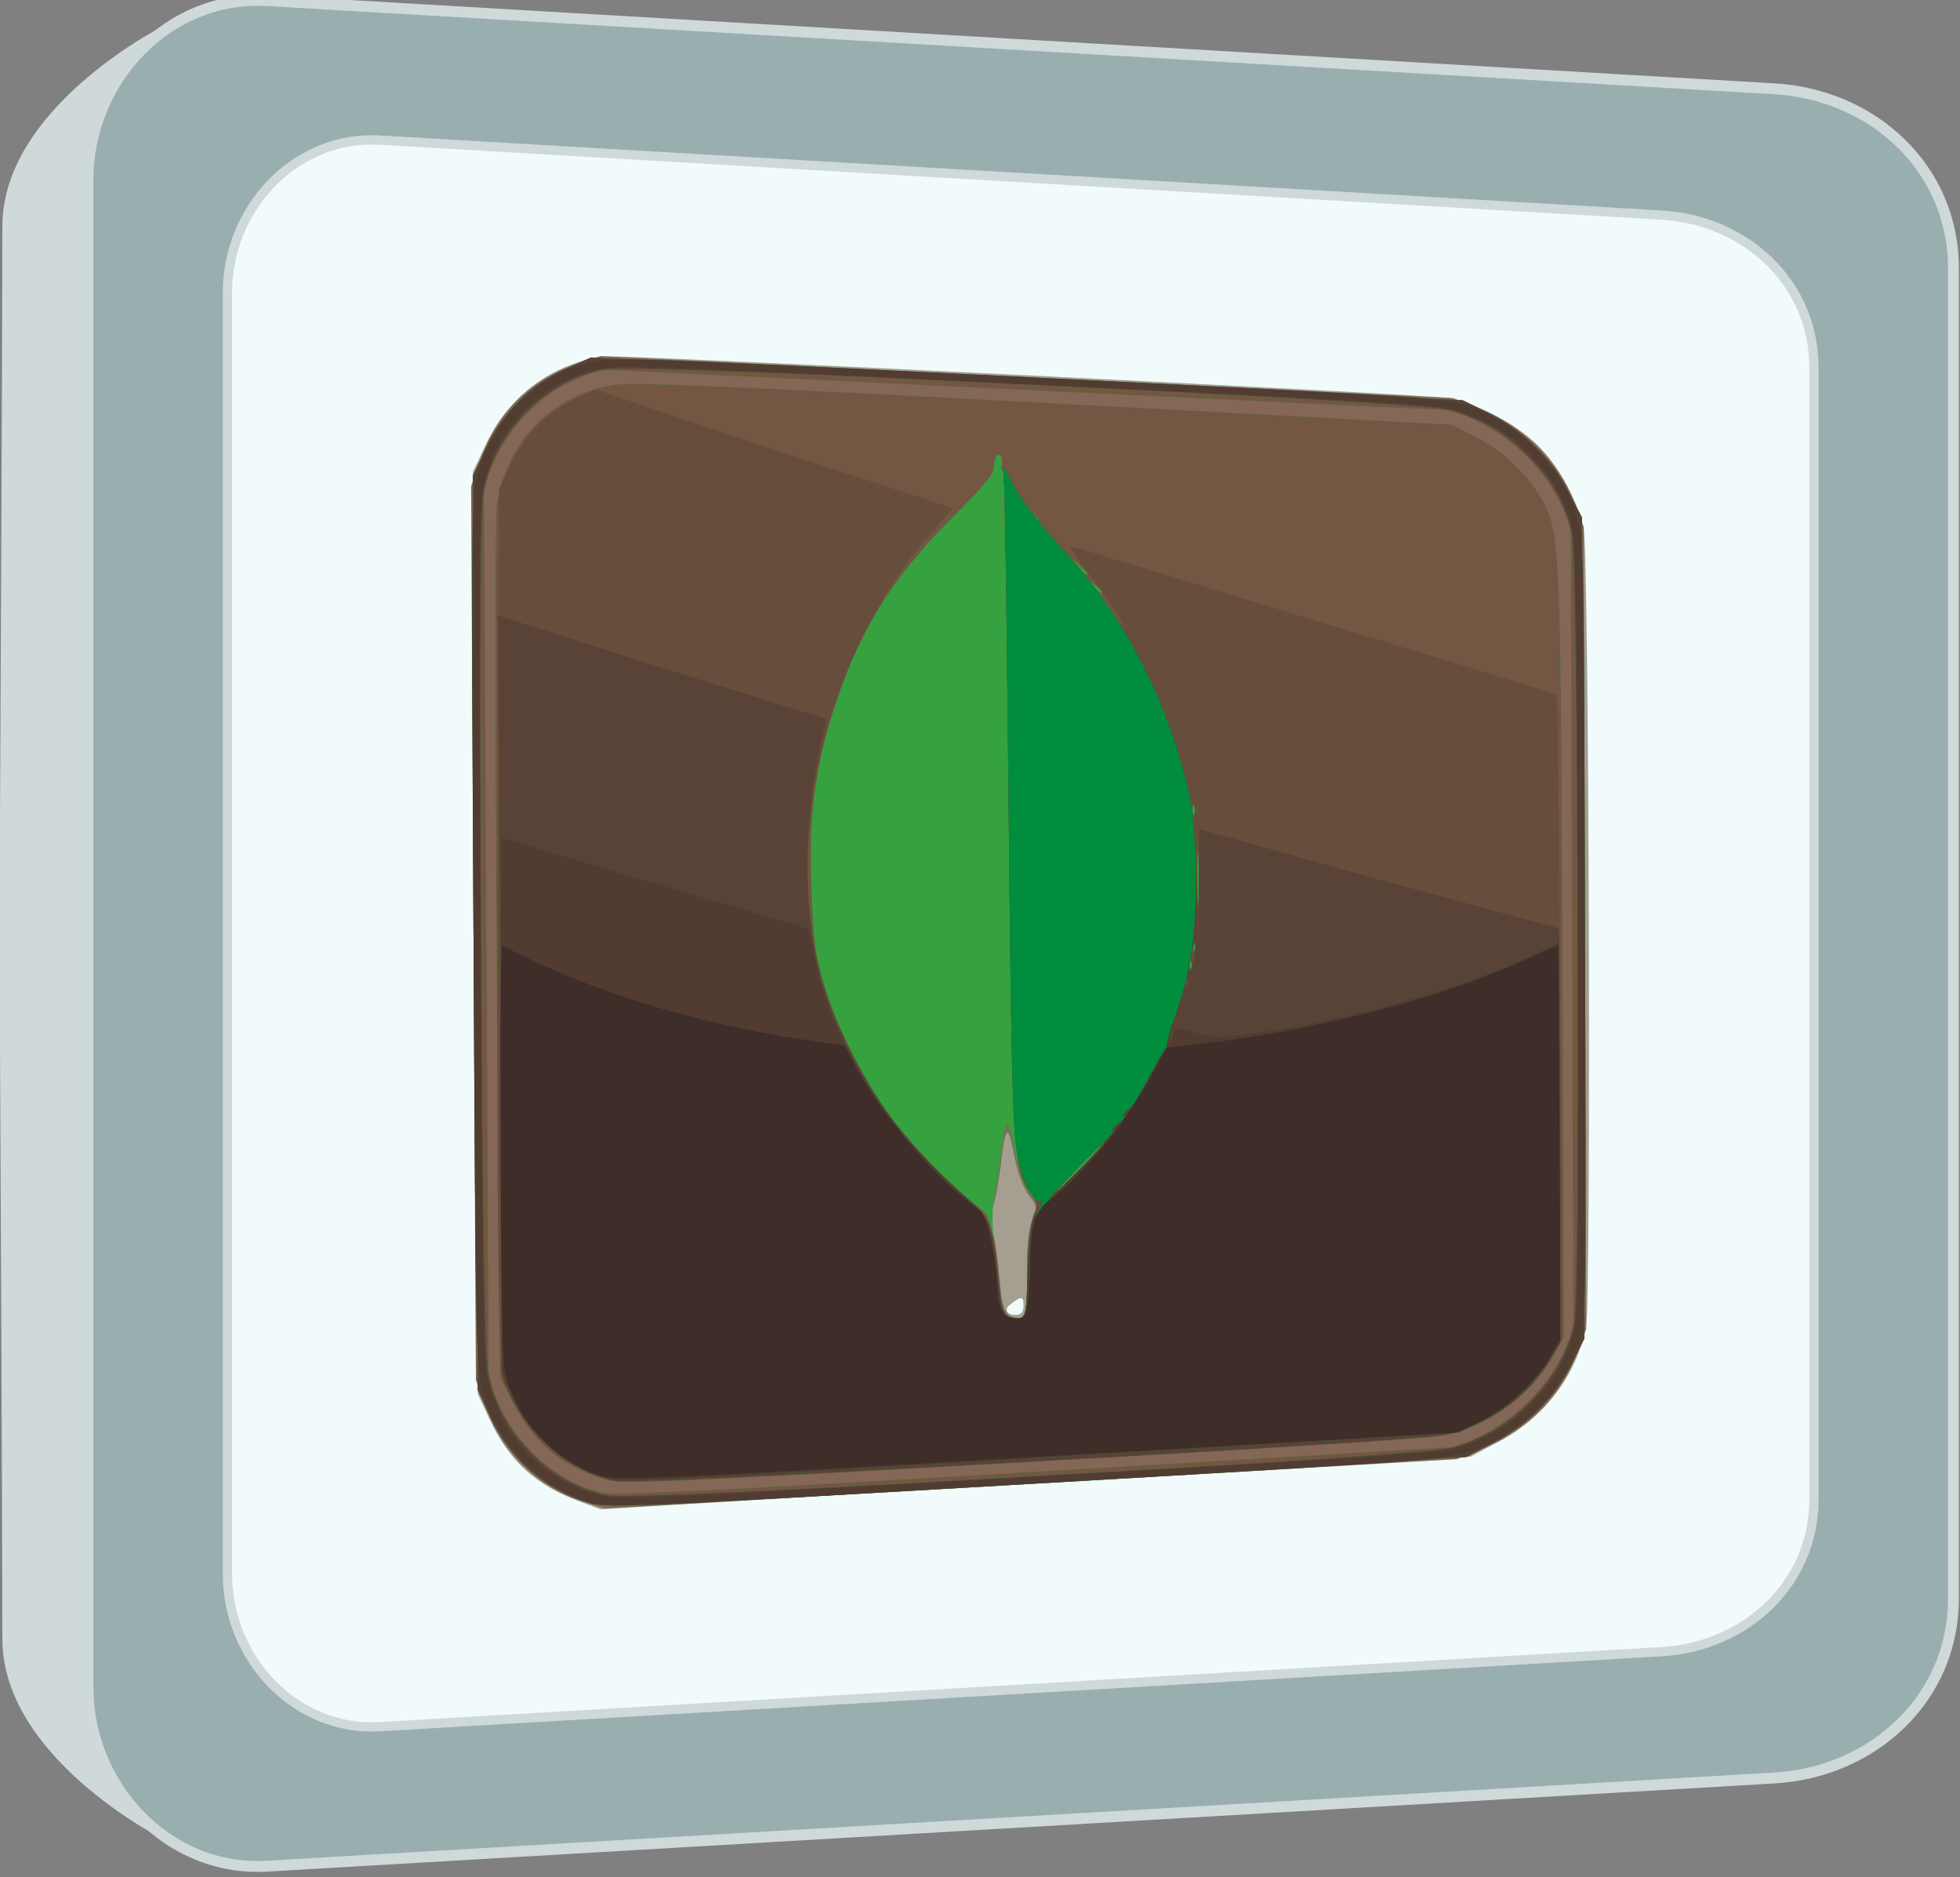 <?xml version="1.0" encoding="UTF-8" standalone="no"?>
<!-- Created with Inkscape (http://www.inkscape.org/) -->

<svg
   xmlns:dc="http://purl.org/dc/elements/1.1/"
   xmlns:cc="http://creativecommons.org/ns#"
   xmlns:rdf="http://www.w3.org/1999/02/22-rdf-syntax-ns#"
   xmlns:svg="http://www.w3.org/2000/svg"
   xmlns="http://www.w3.org/2000/svg"
   xmlns:sodipodi="http://sodipodi.sourceforge.net/DTD/sodipodi-0.dtd"
   xmlns:inkscape="http://www.inkscape.org/namespaces/inkscape"
   width="155.363"
   height="148.789"
   id="svg5910"
   version="1.1"
   inkscape:version="0.48.4 r9939"
   sodipodi:docname="logo-mongodb.svg"
   inkscape:export-filename="/home/john/workspace/new_picta-it/assets/images/logo-mongodb.png"
   inkscape:export-xdpi="90"
   inkscape:export-ydpi="90">
  <rect width="100%" height="100%" fill="#808080" stroke="none"/>
  <defs
     id="defs5912" />
  <sodipodi:namedview
     id="base"
     pagecolor="#ffffff"
     bordercolor="#666666"
     borderopacity="1.0"
     inkscape:pageopacity="0.0"
     inkscape:pageshadow="2"
     inkscape:zoom="0.35"
     inkscape:cx="77.68266"
     inkscape:cy="74.405343"
     inkscape:document-units="px"
     inkscape:current-layer="layer1"
     showgrid="false"
     fit-margin-top="0"
     fit-margin-left="0"
     fit-margin-right="0"
     fit-margin-bottom="0"
     inkscape:window-width="464"
     inkscape:window-height="420"
     inkscape:window-x="4"
     inkscape:window-y="48"
     inkscape:window-maximized="0" />
  <g
     inkscape:label="Layer 1"
     inkscape:groupmode="layer"
     id="layer1"
     transform="translate(-297.317,-457.978)">
    <g
       id="g26804"
       transform="matrix(1.165,0,0,1.165,-131.26,-1974.108)">
      <path
         style="fill:#99aeae;fill-opacity:1;stroke:#cfd9d9;stroke-width:0.741;stroke-opacity:1"
         d="m 386.047,2087.669 102.556,6 c 6.739,0.394 12.185,5.434 12.185,12.185 l 0,90.556 c 0,6.75 -5.446,11.791 -12.185,12.185 l -102.556,6 c -6.739,0.394 -12.185,-5.434 -12.185,-12.185 l 0,-102.556 c 0,-6.75 5.446,-12.579 12.185,-12.185 z"
         id="rect4709-6-1-7-1"
         inkscape:connector-curvature="0"
         sodipodi:nodetypes="sssssssss" />
      <path
         id="path6422-6"
         d="m 378.663,2089.582 c 0,0 -10.625,5.462 -10.625,13.438 0,7.295 -0.154,40.145 -0.188,46.188 l -0.031,0 c 0,0 -8.1e-4,1.728 0,1.875 -8.1e-4,0.147 0,1.875 0,1.875 l 0.031,0 c 0.033,6.043 0.188,38.893 0.188,46.188 0,7.975 10.625,13.438 10.625,13.438 -2.707,-2.27 -4.438,-5.765 -4.438,-9.562 l 0,-50.062 0,-3.75 0,-50.062 c 0,-3.797 1.73,-7.292 4.438,-9.562 z"
         style="fill:#cfd9d9;fill-opacity:1;stroke:none"
         inkscape:connector-curvature="0" />
      <path
         style="fill:#f2fbfc;fill-opacity:1;stroke:#cfd9d9;stroke-width:0.63;stroke-opacity:1"
         d="m 393.716,2097.159 87.219,5.103 c 5.731,0.335 10.363,4.622 10.363,10.363 l 0,77.013 c 0,5.741 -4.632,10.027 -10.363,10.363 l -87.219,5.103 c -5.731,0.335 -10.363,-4.622 -10.363,-10.363 l 0,-87.219 c 0,-5.741 4.632,-10.698 10.363,-10.363 z"
         id="rect4709-6-1-7-3-9"
         inkscape:connector-curvature="0"
         sodipodi:nodetypes="sssssssss" />
      <g
         id="g7863"
         transform="matrix(0.793,0,0,0.822,-2.984,500.547)">
        <path
           inkscape:connector-curvature="0"
           id="path7881"
           d="m 517.414,2055.034 c -3.813,-1.371 -6.055,-3.342 -7.731,-6.798 0,0 -1.017,-2.102 -1.017,-2.102 0,0 -0.212,-38.16 -0.212,-38.16 0,0 -0.212,-38.16 -0.212,-38.16 0,0 1.172,-2.38 1.172,-2.38 1.94,-3.924 5.615,-6.551 10.038,-7.184 2.312,-0.113 70.29,3.14 72.654,3.453 2.638,0.574 6.012,2.379 7.745,4.141 1.724,1.745 3.224,4.486 3.705,6.77 0.451,2.143 0.642,63.781 0.205,65.927 -0.825,4.058 -3.585,7.558 -7.539,9.564 0,0 -2.389,1.221 -2.389,1.221 0,0 -37.317,2.173 -37.317,2.173 0,0 -37.317,2.179 -37.317,2.179 0,0 -1.784,-0.637 -1.784,-0.637 0,0 -4e-5,-0.01 -4e-5,-0.01 m 38.067,-16.247 c -0.003,-0.778 -0.204,-0.779 -1.188,-0.01 -0.514,0.405 -0.203,0.844 0.575,0.813 0.45,-0.018 0.615,-0.237 0.613,-0.807 0,0 0,0 0,0"
           style="fill:#a59f91" />
        <path
           inkscape:connector-curvature="0"
           id="path7879"
           d="m 517.562,2055.013 c -3.925,-1.25 -6.855,-4.067 -8.308,-7.989 0,0 -0.754,-2.039 -0.754,-2.039 0,0 -0.206,-36.994 -0.206,-36.994 0,0 -0.206,-36.994 -0.206,-36.994 0,0 0.732,-2.045 0.732,-2.045 1.429,-3.98 4.339,-6.8 8.329,-8.073 0,0 2.046,-0.648 2.046,-0.648 0,0 36.581,1.739 36.581,1.739 0,0 36.581,1.739 36.581,1.739 0,0 2.053,0.78 2.053,0.78 4.003,1.512 6.938,4.306 8.4,7.999 0,0 0.75,1.888 0.75,1.888 0,0 0.103,33.194 0.103,33.194 0,0 0.103,33.194 0.103,33.194 0,0 -0.737,1.895 -0.737,1.895 -1.436,3.705 -4.346,6.526 -8.329,8.073 0,0 -2.042,0.798 -2.042,0.798 0,0 -36.572,2.045 -36.572,2.045 0,0 -36.572,2.043 -36.572,2.043 0,0 -1.953,-0.618 -1.953,-0.618 0,0 6e-5,0.01 6e-5,0.01 m 38.225,-18.675 c -0.011,-2.425 0.13,-3.866 0.451,-4.624 0.443,-1.043 0.428,-1.148 -0.299,-2.043 -0.441,-0.543 -0.935,-1.784 -1.165,-2.922 -0.614,-3.044 -0.812,-3.02 -1.201,0.149 -0.197,1.611 -0.519,3.277 -0.715,3.702 -0.261,0.566 -0.262,1.124 -0.004,2.091 0.194,0.724 0.452,2.482 0.574,3.906 0.228,2.671 0.593,3.338 1.799,3.289 0.521,-0.021 0.573,-0.351 0.559,-3.547 0,0 3.2e-4,-2e-4 3.2e-4,-2e-4"
           style="fill:#846757" />
        <path
           inkscape:connector-curvature="0"
           id="path7877"
           d="m 518.239,2055.166 c -3.825,-1.124 -6.812,-3.651 -8.551,-7.237 0,0 -1.023,-2.116 -1.023,-2.116 0,0 -0.211,-37.839 -0.211,-37.839 0,0 -0.211,-37.839 -0.211,-37.839 0,0 1.17,-2.375 1.17,-2.375 1.449,-2.933 3.833,-5.204 6.814,-6.49 0,0 2.146,-0.919 2.146,-0.919 0,0 37.405,1.772 37.405,1.772 0,0 37.405,1.772 37.405,1.772 0,0 2.155,1.036 2.155,1.036 2.993,1.431 5.397,3.685 6.871,6.443 0,0 1.19,2.22 1.19,2.22 0,0 0.106,33.964 0.106,33.964 0,0 0.106,33.964 0.106,33.964 0,0 -1.01,2.001 -1.01,2.001 -1.403,2.787 -3.748,5.096 -6.702,6.596 0,0 -2.384,1.219 -2.384,1.219 0,0 -36.841,2.144 -36.841,2.144 -34.312,2.003 -36.95,2.117 -38.435,1.685 0,0 0,-2e-4 0,-2e-4 m 76.752,-5.724 c 2.821,-1.379 5.323,-3.804 6.653,-6.449 0,0 1.013,-2.007 1.013,-2.007 0,0 -0.105,-33.41 -0.105,-33.41 0,0 -0.105,-33.409 -0.105,-33.409 0,0 -1.027,-1.998 -1.027,-1.998 -1.35,-2.632 -3.873,-5.035 -6.71,-6.39 0,0 -2.16,-1.037 -2.16,-1.037 0,0 -36.768,-1.703 -36.768,-1.703 0,0 -36.768,-1.703 -36.768,-1.703 0,0 -2.151,0.923 -2.151,0.923 -2.825,1.22 -5.327,3.645 -6.653,6.449 0,0 -1.009,2.139 -1.009,2.139 0,0 0.206,37.14 0.206,37.14 0,0 0.206,37.14 0.206,37.14 0,0 1.031,2.131 1.031,2.131 1.677,3.456 4.815,6.035 8.547,7.027 1.006,0.266 8.843,-0.096 37.462,-1.728 0,0 36.19,-2.059 36.19,-2.059 0,0 2.147,-1.056 2.147,-1.056 0,0 0,2e-4 0,2e-4 m -75.492,3.742 c -3.699,-1.086 -6.026,-2.99 -7.882,-6.451 0,0 -1.052,-1.969 -1.052,-1.969 0,0 -0.281,-35.305 -0.281,-35.305 -0.185,-23.234 -0.173,-35.922 0.036,-37.097 0.966,-5.415 5.117,-9.254 10.611,-9.816 1.497,-0.152 13.544,0.366 36.773,1.573 0,0 34.546,1.781 34.546,1.781 0,0 2.098,1.041 2.098,1.041 2.534,1.251 4.778,3.429 5.957,5.782 1.212,2.413 1.305,4.951 1.442,39.23 0,0 0.117,29.417 0.117,29.417 0,0 -0.814,1.456 -0.814,1.456 -1.708,3.067 -5.33,5.765 -8.94,6.654 -1.173,0.29 -12.157,0.983 -36.349,2.293 -32.051,1.744 -34.788,1.84 -36.262,1.411 0,0 0,0 0,0 m 36.29,-16.671 c -0.01,-2.226 0.149,-3.825 0.473,-4.764 0.475,-1.377 0.468,-1.433 -0.277,-2.258 -0.523,-0.58 -0.898,-1.582 -1.19,-3.174 -0.234,-1.281 -0.538,-2.393 -0.674,-2.471 -0.137,-0.077 -0.337,0.654 -0.446,1.628 -0.108,0.974 -0.35,2.533 -0.538,3.465 -0.435,2.167 -0.42,3.084 0.117,7.263 0.453,3.516 0.506,3.615 1.993,3.649 0.498,0.011 0.554,-0.337 0.541,-3.337 0,0 9e-5,0 9e-5,0"
           style="fill:#35a23f" />
        <path
           inkscape:connector-curvature="0"
           id="path7875"
           d="m 518.239,2055.166 c -3.825,-1.124 -6.812,-3.651 -8.551,-7.237 0,0 -1.023,-2.116 -1.023,-2.116 0,0 -0.211,-37.839 -0.211,-37.839 0,0 -0.211,-37.839 -0.211,-37.839 0,0 1.17,-2.375 1.17,-2.375 1.449,-2.933 3.833,-5.204 6.814,-6.49 0,0 2.146,-0.919 2.146,-0.919 0,0 37.405,1.772 37.405,1.772 0,0 37.405,1.772 37.405,1.772 0,0 2.155,1.036 2.155,1.036 2.993,1.431 5.397,3.685 6.871,6.443 0,0 1.19,2.22 1.19,2.22 0,0 0.106,33.964 0.106,33.964 0,0 0.106,33.964 0.106,33.964 0,0 -1.01,2.001 -1.01,2.001 -1.403,2.787 -3.748,5.096 -6.702,6.596 0,0 -2.384,1.219 -2.384,1.219 0,0 -36.841,2.144 -36.841,2.144 -34.312,2.003 -36.95,2.117 -38.435,1.685 0,0 0,-2e-4 0,-2e-4 m 76.752,-5.724 c 2.821,-1.379 5.323,-3.804 6.653,-6.449 0,0 1.013,-2.007 1.013,-2.007 0,0 -0.105,-33.41 -0.105,-33.41 0,0 -0.105,-33.409 -0.105,-33.409 0,0 -1.027,-1.998 -1.027,-1.998 -1.35,-2.632 -3.873,-5.035 -6.71,-6.39 0,0 -2.16,-1.037 -2.16,-1.037 0,0 -36.768,-1.703 -36.768,-1.703 0,0 -36.768,-1.703 -36.768,-1.703 0,0 -2.151,0.923 -2.151,0.923 -2.825,1.22 -5.327,3.645 -6.653,6.449 0,0 -1.009,2.139 -1.009,2.139 0,0 0.206,37.14 0.206,37.14 0,0 0.206,37.14 0.206,37.14 0,0 1.031,2.131 1.031,2.131 1.677,3.456 4.815,6.035 8.547,7.027 1.006,0.266 8.843,-0.096 37.462,-1.728 0,0 36.19,-2.059 36.19,-2.059 0,0 2.147,-1.056 2.147,-1.056 0,0 0,2e-4 0,2e-4 m -75.492,3.742 c -3.699,-1.086 -6.026,-2.99 -7.882,-6.451 0,0 -1.052,-1.969 -1.052,-1.969 0,0 -0.281,-35.305 -0.281,-35.305 -0.185,-23.234 -0.173,-35.922 0.036,-37.097 0.966,-5.415 5.117,-9.254 10.611,-9.816 1.497,-0.152 13.544,0.366 36.773,1.573 0,0 34.546,1.781 34.546,1.781 0,0 2.098,1.041 2.098,1.041 2.534,1.251 4.778,3.429 5.957,5.782 1.212,2.413 1.305,4.951 1.442,39.23 0,0 0.117,29.417 0.117,29.417 0,0 -0.814,1.456 -0.814,1.456 -1.708,3.067 -5.33,5.765 -8.94,6.654 -1.173,0.29 -12.157,0.983 -36.349,2.293 -32.051,1.744 -34.788,1.84 -36.262,1.411 0,0 0,0 0,0 m 36.29,-16.671 c -0.01,-2.221 0.149,-3.825 0.471,-4.759 0.461,-1.337 0.453,-1.451 -0.168,-2.266 -1.496,-1.968 -1.634,-4.098 -1.758,-27.206 -0.064,-11.864 -0.221,-23.364 -0.349,-25.556 -0.128,-2.192 -0.157,-4.697 -0.064,-5.566 0.093,-0.869 0.046,-1.511 -0.104,-1.427 -0.151,0.085 -0.248,-0.033 -0.216,-0.259 0.111,-0.797 -0.025,-1.214 -0.339,-1.039 -0.175,0.096 -0.316,0.53 -0.314,0.962 0.003,0.588 -0.903,1.649 -3.597,4.225 -5.28,5.098 -8.109,9.587 -10.274,16.28 -1.53,4.753 -1.995,8.483 -1.789,14.345 0.149,4.251 0.309,5.45 1.039,7.82 1.104,3.575 2.95,7.302 5.083,10.257 1.869,2.578 5.877,6.692 7.83,8.042 1.116,0.769 1.309,1.091 1.621,2.711 0.195,1.01 0.456,2.896 0.58,4.189 0.231,2.411 0.33,2.552 1.809,2.586 0.498,0.011 0.554,-0.337 0.541,-3.337 0,0 -1.1e-4,0 -1.1e-4,0 m 4.726,-9.151 c 1.121,-1.115 1.967,-2.023 1.88,-2.021 -0.087,0 -1.076,0.914 -2.197,2.03 -1.121,1.118 -1.967,2.033 -1.879,2.031 0.087,0 1.076,-0.921 2.197,-2.039 0,0 0,0 0,0 m 9.363,-16.992 c -0.102,-0.239 -0.177,-0.168 -0.191,0.183 -0.012,0.317 0.063,0.494 0.169,0.393 0.105,-0.1 0.115,-0.36 0.023,-0.576 0,0 0,-2e-4 0,-2e-4 m 0.312,-1.505 c -0.102,-0.239 -0.177,-0.168 -0.191,0.183 -0.012,0.317 0.063,0.494 0.169,0.393 0.105,-0.1 0.115,-0.36 0.023,-0.576 0,0 0,-2e-4 0,-2e-4 m 0.307,-7.367 c -0.066,-1.122 -0.113,-0.283 -0.105,1.865 0.008,2.148 0.062,3.066 0.12,2.04 0.058,-1.026 0.051,-2.783 -0.015,-3.905 0,0 1.6e-4,0 1.6e-4,0 m -0.36,-4.07 c -0.089,-0.207 -0.161,-0.038 -0.159,0.374 0.002,0.413 0.074,0.583 0.162,0.377 0.087,-0.206 0.086,-0.544 -0.003,-0.751 0,0 0,0 0,0 m -7.917,-17.683 c -2.7e-4,-0.062 -0.252,-0.309 -0.559,-0.546 -0.506,-0.392 -0.517,-0.381 -0.12,0.111 0.418,0.517 0.68,0.685 0.679,0.435 0,0 -4e-5,0 -4e-5,0 m -1.279,-1.543 c -2.5e-4,-0.058 -0.324,-0.375 -0.719,-0.705 0,0 -0.718,-0.601 -0.718,-0.601 0,0 0.609,0.703 0.609,0.703 0.572,0.659 0.829,0.846 0.828,0.603 0,0 0,0 0,0 m -4.155,-4.402 c -2.8e-4,-0.063 -0.252,-0.312 -0.559,-0.553 -0.506,-0.398 -0.518,-0.387 -0.12,0.111 0.418,0.523 0.68,0.693 0.679,0.442 0,0 -4e-5,-2e-4 -4e-5,-2e-4"
           style="fill:#735742" />
        <path
           inkscape:connector-curvature="0"
           id="path7873"
           d="m 518.239,2055.166 c -3.825,-1.124 -6.812,-3.651 -8.551,-7.237 0,0 -1.023,-2.116 -1.023,-2.116 0,0 -0.211,-37.839 -0.211,-37.839 0,0 -0.211,-37.839 -0.211,-37.839 0,0 1.17,-2.375 1.17,-2.375 1.449,-2.933 3.833,-5.204 6.814,-6.49 0,0 2.146,-0.919 2.146,-0.919 0,0 37.405,1.772 37.405,1.772 0,0 37.405,1.772 37.405,1.772 0,0 2.155,1.036 2.155,1.036 2.993,1.431 5.397,3.685 6.871,6.443 0,0 1.19,2.22 1.19,2.22 0,0 0.106,33.964 0.106,33.964 0,0 0.106,33.964 0.106,33.964 0,0 -1.01,2.001 -1.01,2.001 -1.403,2.787 -3.748,5.096 -6.702,6.596 0,0 -2.384,1.219 -2.384,1.219 0,0 -36.841,2.144 -36.841,2.144 -34.312,2.003 -36.95,2.117 -38.435,1.685 0,0 0,-2e-4 0,-2e-4 m 73.9,-4.622 c 2.845,-0.712 4.93,-1.908 7.002,-4.013 2.053,-2.076 2.946,-3.649 3.532,-6.227 0.654,-2.874 0.467,-62.587 -0.206,-65.455 -0.603,-2.573 -1.508,-4.138 -3.579,-6.196 -2.091,-2.087 -4.188,-3.264 -7.045,-3.951 -3.211,-0.777 -68.917,-3.87 -72.122,-3.342 -2.851,0.474 -4.939,1.566 -7.011,3.672 -2.053,2.097 -2.943,3.759 -3.522,6.572 -0.646,3.144 -0.277,69.627 0.404,72.766 0.609,2.808 1.516,4.462 3.588,6.541 2.049,2.046 4.19,3.166 6.887,3.604 3.027,0.489 68.981,-3.192 72.073,-3.964 0,0 -2e-5,-0.01 -2e-5,-0.01 m -72.606,2.576 c -3.623,-0.968 -6.511,-3.469 -8.252,-7.153 -0.69,-1.464 -0.725,-1.936 -0.862,-11.802 -0.079,-5.653 -0.095,-22.135 -0.037,-36.622 0,0 0.107,-26.329 0.107,-26.329 0,0 0.863,-1.774 0.863,-1.774 1.231,-2.524 3.063,-4.404 5.366,-5.506 0,0 1.994,-0.95 1.994,-0.95 0,0 15.368,4.993 15.368,4.993 0,0 15.364,4.846 15.364,4.846 0,0 -1.947,2.125 -1.947,2.125 -8.938,9.886 -12.667,24.864 -9.269,36.961 0.941,3.335 3.762,8.681 6.218,11.774 1.162,1.458 3.455,3.818 5.096,5.244 3.324,2.873 3.379,2.989 3.883,8.324 0.193,2.044 0.307,2.357 0.902,2.487 1.377,0.299 1.395,0.254 1.527,-3.774 0.074,-2.263 0.298,-4.247 0.533,-4.728 0.356,-0.727 0.323,-0.936 -0.275,-1.72 -1.496,-1.968 -1.616,-3.925 -1.887,-30.754 -0.14,-13.802 -0.306,-26.081 -0.369,-27.284 0,0 -0.115,-2.187 -0.115,-2.187 0,0 1.006,1.834 1.006,1.834 0.553,1.007 2.106,2.985 3.451,4.393 1.345,1.404 3.113,3.474 3.929,4.603 0.816,1.127 1.626,2.187 1.799,2.357 0.655,0.645 -1.262,-2.227 -2.672,-4.011 -2.104,-2.671 -2.094,-2.645 -0.884,-2.282 9.087,2.702 40.768,11.962 40.87,12.056 0.076,0.071 0.212,12.109 0.302,26.75 0,0 0.163,26.617 0.163,26.617 0,0 -0.936,1.593 -0.936,1.593 -1.757,3 -5.281,5.473 -9.028,6.329 -1.071,0.245 -14.207,1.062 -36.009,2.238 -32.726,1.758 -34.41,1.826 -36.2,1.352 0,0 2e-5,0 2e-5,0 m 40.981,-25.759 c 1.121,-1.115 1.967,-2.023 1.88,-2.021 -0.087,0 -1.076,0.914 -2.197,2.03 -1.121,1.118 -1.967,2.033 -1.879,2.031 0.087,0 1.076,-0.921 2.197,-2.039 0,0 0,0 0,0 m 9.363,-16.992 c -0.102,-0.239 -0.177,-0.168 -0.191,0.183 -0.012,0.317 0.063,0.494 0.169,0.393 0.105,-0.1 0.115,-0.36 0.023,-0.576 0,0 0,-2e-4 0,-2e-4 m 0.312,-1.505 c -0.102,-0.239 -0.177,-0.168 -0.191,0.183 -0.012,0.317 0.063,0.494 0.169,0.393 0.105,-0.1 0.115,-0.36 0.023,-0.576 0,0 0,-2e-4 0,-2e-4 m 0.307,-7.367 c -0.066,-1.122 -0.113,-0.283 -0.105,1.865 0.008,2.148 0.062,3.066 0.12,2.04 0.058,-1.026 0.051,-2.783 -0.015,-3.905 0,0 1.6e-4,0 1.6e-4,0 m -0.36,-4.07 c -0.089,-0.207 -0.161,-0.038 -0.159,0.374 0.002,0.413 0.074,0.583 0.162,0.377 0.087,-0.206 0.086,-0.544 -0.003,-0.751 0,0 0,0 0,0"
           style="fill:#674d3b" />
        <path
           inkscape:connector-curvature="0"
           id="path7871"
           d="m 518.239,2055.166 c -3.825,-1.124 -6.812,-3.651 -8.551,-7.237 0,0 -1.023,-2.116 -1.023,-2.116 0,0 -0.211,-37.839 -0.211,-37.839 0,0 -0.211,-37.839 -0.211,-37.839 0,0 1.17,-2.375 1.17,-2.375 1.449,-2.933 3.833,-5.204 6.814,-6.49 0,0 2.146,-0.919 2.146,-0.919 0,0 37.405,1.772 37.405,1.772 0,0 37.405,1.772 37.405,1.772 0,0 2.155,1.036 2.155,1.036 2.993,1.431 5.397,3.685 6.871,6.443 0,0 1.19,2.22 1.19,2.22 0,0 0.106,33.964 0.106,33.964 0,0 0.106,33.964 0.106,33.964 0,0 -1.01,2.001 -1.01,2.001 -1.403,2.787 -3.748,5.096 -6.702,6.596 0,0 -2.384,1.219 -2.384,1.219 0,0 -36.841,2.144 -36.841,2.144 -34.312,2.003 -36.95,2.117 -38.435,1.685 0,0 0,-2e-4 0,-2e-4 m 73.875,-4.519 c 5.218,-1.306 9.566,-5.52 10.66,-10.331 0.497,-2.183 0.306,-63.302 -0.206,-65.48 -1.127,-4.802 -5.511,-8.977 -10.75,-10.237 -2.381,-0.577 -69.695,-3.741 -72.072,-3.348 -5.23,0.873 -9.577,5.087 -10.66,10.331 -0.492,2.388 -0.113,70.427 0.404,72.81 1.11,5.103 5.254,9.181 10.337,10.169 2.179,0.419 69.773,-3.281 72.287,-3.914 0,0 0,-8e-4 0,-8e-4 m -71.618,2.701 c -3.408,-0.619 -7.047,-3.341 -8.694,-6.509 0,0 -0.918,-1.769 -0.918,-1.769 0,0 -0.259,-31.686 -0.259,-31.686 0,0 -0.259,-31.692 -0.259,-31.692 0,0 2.155,0.667 2.155,0.667 1.185,0.366 7.537,2.324 14.113,4.328 0,0 11.955,3.575 11.955,3.575 0,0 -0.546,2.328 -0.546,2.328 -1.465,6.263 -1.481,13.425 -0.043,18.795 1.725,6.42 6.565,13.623 12.279,18.241 2.293,1.836 2.512,2.334 2.995,6.804 0.334,3.093 0.543,3.499 1.777,3.458 0.647,-0.026 0.681,-0.188 0.79,-3.789 0.096,-3.195 0.219,-3.942 0.811,-4.932 0.384,-0.641 0.566,-1.083 0.405,-0.982 -0.581,0.364 -1.632,-1.611 -2.1,-3.947 -0.386,-1.932 -0.525,-7.162 -0.731,-27.476 -0.14,-13.802 -0.306,-26.081 -0.369,-27.284 0,0 -0.115,-2.187 -0.115,-2.187 0,0 1.015,1.851 1.015,1.851 0.558,1.017 2.013,2.885 3.233,4.15 4.239,4.372 7.267,8.868 9.321,13.853 2.247,5.429 2.703,7.552 2.955,13.766 0,0 0.225,5.557 0.225,5.557 0,0 0.039,-4.539 0.039,-4.539 0,0 0.039,-4.539 0.039,-4.539 0,0 13.766,3.726 13.766,3.726 7.57,1.999 14.515,3.805 15.433,4.046 0,0 1.67,0.435 1.67,0.435 0,0 0.055,17.181 0.055,17.181 0,0 0.055,17.181 0.055,17.181 0,0 -1.218,1.785 -1.218,1.785 -2.098,3.087 -5.224,5.078 -9.133,5.809 -2.77,0.521 -68.987,4.104 -70.702,3.795 0,0 -2.5e-4,-6e-4 -2.5e-4,-6e-4 m 40.019,-25.987 c 1.121,-1.115 1.967,-2.023 1.88,-2.021 -0.087,0 -1.076,0.914 -2.197,2.03 -1.121,1.118 -1.967,2.033 -1.879,2.031 0.087,0 1.076,-0.921 2.197,-2.039 0,0 0,0 0,0 m 9.051,-15.486 c -0.102,-0.239 -0.177,-0.168 -0.191,0.184 -0.012,0.317 0.063,0.494 0.169,0.393 0.105,-0.1 0.115,-0.36 0.023,-0.577 0,0 0,-3e-4 0,-3e-4 m 0.656,-2.654 c -0.007,-0.675 -0.033,-0.659 -0.248,0.152 -0.132,0.497 -0.241,1.174 -0.242,1.505 -0.002,0.471 0.051,0.438 0.248,-0.153 0.138,-0.414 0.247,-1.091 0.243,-1.504 0,0 10e-6,2e-4 10e-6,2e-4"
           style="fill:#594236" />
        <path
           inkscape:connector-curvature="0"
           id="path7869"
           d="m 518.168,2055.075 c -3.976,-1.046 -7.611,-4.569 -9.005,-8.729 -0.656,-1.961 -0.668,-2.502 -0.868,-38.355 -0.2,-35.853 -0.194,-36.394 0.442,-38.361 1.374,-4.241 4.962,-7.742 9.038,-8.818 2.057,-0.539 2.774,-0.517 38.003,1.157 35.229,1.675 35.946,1.729 38.008,2.402 4.086,1.343 7.706,4.811 9.115,8.732 0.652,1.81 0.663,2.296 0.763,34.467 0.1,32.171 0.093,32.657 -0.547,34.472 -1.382,3.933 -4.971,7.433 -9.038,8.812 -2.055,0.701 -2.741,0.75 -38.01,2.726 -34.861,1.947 -35.976,1.995 -37.9,1.493 0,0 0,0 0,0 m 75.112,-4.715 c 2.604,-0.889 4.378,-1.988 6.121,-3.791 1.654,-1.704 2.487,-3.104 3.221,-5.418 0.452,-1.423 0.496,-5.016 0.406,-33.578 -0.089,-28.562 -0.156,-32.154 -0.618,-33.573 -0.75,-2.307 -1.594,-3.7 -3.263,-5.389 -1.759,-1.787 -3.545,-2.871 -6.16,-3.737 -1.84,-0.612 -3.547,-0.717 -37.208,-2.294 -33.661,-1.577 -35.367,-1.628 -37.203,-1.143 -2.609,0.695 -4.385,1.716 -6.128,3.526 -1.654,1.724 -2.484,3.198 -3.214,5.702 -0.449,1.544 -0.482,5.538 -0.305,37.323 0.177,31.785 0.254,35.779 0.719,37.319 0.756,2.498 1.601,3.964 3.27,5.673 1.727,1.762 3.529,2.792 6.049,3.462 1.708,0.452 3.854,0.366 37.102,-1.472 33.7,-1.86 35.375,-1.973 37.209,-2.611 0,0 0,0 0,0 m -72.403,2.927 c -3.712,-0.436 -7.451,-3.239 -9.215,-6.917 0,0 -0.945,-1.976 -0.945,-1.976 0,0 -0.041,-22.176 -0.041,-22.176 0,0 -0.041,-22.172 -0.041,-22.172 0,0 13.178,3.796 13.178,3.796 7.247,2.042 13.2,3.728 13.231,3.777 0.031,0.049 0.243,1 0.472,2.114 1.473,7.161 5.794,13.97 12.604,19.81 2.313,1.963 2.687,2.8 3.143,7.032 0.316,2.936 0.541,3.355 1.778,3.313 0.631,-0.026 0.677,-0.229 0.865,-3.915 0.156,-3.061 0.332,-4.113 0.821,-4.932 0.343,-0.572 0.491,-0.958 0.33,-0.857 -0.581,0.364 -1.632,-1.611 -2.1,-3.947 -0.386,-1.932 -0.525,-7.162 -0.731,-27.476 -0.14,-13.802 -0.306,-26.081 -0.369,-27.284 0,0 -0.115,-2.187 -0.115,-2.187 0,0 1,1.823 1,1.823 0.55,1.001 2.185,3.068 3.633,4.59 4.555,4.756 7.8,9.977 9.911,15.961 1.553,4.385 1.963,6.853 1.975,11.909 0.013,4.952 -0.472,7.877 -1.945,11.757 -0.426,1.124 -0.649,2.043 -0.496,2.041 0.153,0 0.28,-0.174 0.282,-0.381 0.009,-1.069 0.492,-1.216 2.372,-0.726 1.743,0.453 2.028,0.442 6.316,-0.23 8.095,-1.252 17.15,-3.792 22.51,-6.306 0,0 2.143,-0.996 2.143,-0.996 0,0 0.052,16.422 0.052,16.422 0.051,16.123 0.039,16.446 -0.615,17.718 -1.019,1.983 -3.447,4.208 -5.893,5.401 0,0 -2.148,1.053 -2.148,1.053 0,0 -17.778,1.032 -17.778,1.032 -9.778,0.569 -25.66,1.497 -35.294,2.061 -9.634,0.565 -18.134,0.956 -18.89,0.868 0,0 -1.5e-4,-2e-4 -1.5e-4,-2e-4 m 39.637,-25.926 c 1.472,-1.458 2.604,-2.645 2.517,-2.643 -0.087,0 -1.363,1.193 -2.834,2.652 -1.471,1.463 -2.604,2.662 -2.516,2.659 0.087,0 1.363,-1.205 2.834,-2.667 0,0 0,0 0,0 m 3.203,-3.492 c 0.393,-0.489 0.382,-0.499 -0.12,-0.112 -0.305,0.236 -0.554,0.48 -0.554,0.543 0.001,0.249 0.261,0.083 0.674,-0.431 0,0 -4e-5,0 -4e-5,0 m 0.948,-1.232 c 0.393,-0.488 0.382,-0.498 -0.12,-0.112 -0.305,0.235 -0.554,0.479 -0.554,0.541 10e-4,0.249 0.261,0.084 0.674,-0.43 0,0 -2e-5,2e-4 -2e-5,2e-4"
           style="fill:#008d3e" />
        <path
           inkscape:connector-curvature="0"
           id="path7867"
           d="m 518.168,2055.075 c -3.976,-1.046 -7.611,-4.569 -9.005,-8.729 -0.656,-1.961 -0.668,-2.502 -0.868,-38.355 -0.2,-35.853 -0.194,-36.394 0.442,-38.361 1.374,-4.241 4.962,-7.742 9.038,-8.818 2.057,-0.539 2.774,-0.517 38.003,1.157 35.229,1.675 35.946,1.729 38.008,2.402 4.086,1.343 7.706,4.811 9.115,8.732 0.652,1.81 0.663,2.296 0.763,34.467 0.1,32.171 0.093,32.657 -0.547,34.472 -1.382,3.933 -4.971,7.433 -9.038,8.812 -2.055,0.701 -2.741,0.75 -38.01,2.726 -34.861,1.947 -35.976,1.995 -37.9,1.493 0,0 0,0 0,0 m 75.112,-4.715 c 2.604,-0.889 4.378,-1.988 6.121,-3.791 1.654,-1.704 2.487,-3.104 3.221,-5.418 0.452,-1.423 0.496,-5.016 0.406,-33.578 -0.089,-28.562 -0.156,-32.154 -0.618,-33.573 -0.75,-2.307 -1.594,-3.7 -3.263,-5.389 -1.759,-1.787 -3.545,-2.871 -6.16,-3.737 -1.84,-0.612 -3.547,-0.717 -37.208,-2.294 -33.661,-1.577 -35.367,-1.628 -37.203,-1.143 -2.609,0.695 -4.385,1.716 -6.128,3.526 -1.654,1.724 -2.484,3.198 -3.214,5.702 -0.449,1.544 -0.482,5.538 -0.305,37.323 0.177,31.785 0.254,35.779 0.719,37.319 0.756,2.498 1.601,3.964 3.27,5.673 1.727,1.762 3.529,2.792 6.049,3.462 1.708,0.452 3.854,0.366 37.102,-1.472 33.7,-1.86 35.375,-1.973 37.209,-2.611 0,0 0,0 0,0 m -72.403,2.927 c -3.712,-0.436 -7.451,-3.239 -9.215,-6.917 0,0 -0.945,-1.976 -0.945,-1.976 0,0 -0.041,-22.176 -0.041,-22.176 0,0 -0.041,-22.172 -0.041,-22.172 0,0 13.178,3.796 13.178,3.796 7.247,2.042 13.2,3.728 13.231,3.777 0.031,0.049 0.243,1 0.472,2.114 1.473,7.161 5.794,13.97 12.604,19.81 2.313,1.963 2.687,2.8 3.143,7.032 0.316,2.936 0.541,3.355 1.778,3.313 0.63,-0.026 0.677,-0.229 0.863,-3.882 0.108,-2.122 0.356,-4.15 0.549,-4.507 0.194,-0.357 1.556,-1.783 3.027,-3.165 3.233,-3.021 5.029,-5.251 6.783,-8.426 0.726,-1.311 1.417,-2.452 1.535,-2.537 0.118,-0.085 0.314,-0.461 0.435,-0.835 0.262,-0.81 0.245,-0.808 2.374,-0.241 1.566,0.416 1.971,0.399 6.175,-0.261 8.103,-1.253 17.156,-3.793 22.518,-6.308 0,0 2.143,-0.996 2.143,-0.996 0,0 0.052,16.422 0.052,16.422 0.051,16.123 0.039,16.446 -0.615,17.718 -1.019,1.983 -3.447,4.208 -5.893,5.401 0,0 -2.148,1.053 -2.148,1.053 0,0 -17.461,1.015 -17.461,1.015 -9.603,0.56 -25.486,1.488 -35.294,2.061 -9.808,0.574 -18.452,0.973 -19.208,0.885 0,0 -1.2e-4,0 -1.2e-4,0"
           style="fill:#523c31" />
        <path
           inkscape:connector-curvature="0"
           id="path7865"
           d="m 518.865,2052.817 c -3.382,-1.158 -6.191,-3.862 -7.498,-7.219 -0.622,-1.599 -0.653,-2.404 -0.746,-19.188 -0.053,-9.635 0.011,-17.463 0.142,-17.396 7.327,3.718 16.256,6.395 25.964,7.803 0,0 3.436,0.49 3.436,0.49 0,0 1.106,2.015 1.106,2.015 2.107,3.827 6.962,9.275 10.125,11.363 0.729,0.48 0.96,0.981 1.364,2.965 0.267,1.312 0.489,3.053 0.492,3.869 0.007,1.651 0.572,2.423 1.736,2.376 0.64,-0.026 0.75,-0.222 0.92,-1.641 0.106,-0.886 0.191,-2.573 0.189,-3.749 -0.006,-2.309 0.487,-3.628 1.66,-4.446 2.706,-1.879 6.498,-6.357 8.721,-10.289 0,0 1.318,-2.321 1.318,-2.321 0,0 2.297,-0.238 2.297,-0.238 9.795,-1.003 21.027,-3.757 28.093,-6.863 1.669,-0.726 3.084,-1.318 3.146,-1.318 0.062,-4e-4 0.135,7.331 0.161,16.292 0,0 0.05,16.293 0.05,16.293 0,0 -0.92,1.514 -0.92,1.514 -1.253,2.067 -4.054,4.495 -6.277,5.438 0,0 -1.822,0.776 -1.822,0.776 0,0 -36.033,2.005 -36.033,2.005 -35.183,1.962 -36.07,1.997 -37.624,1.469 0,0 -6.8e-4,5e-4 -6.8e-4,5e-4"
           style="fill:#3e2d29" />
      </g>
    </g>
  </g>
</svg>
